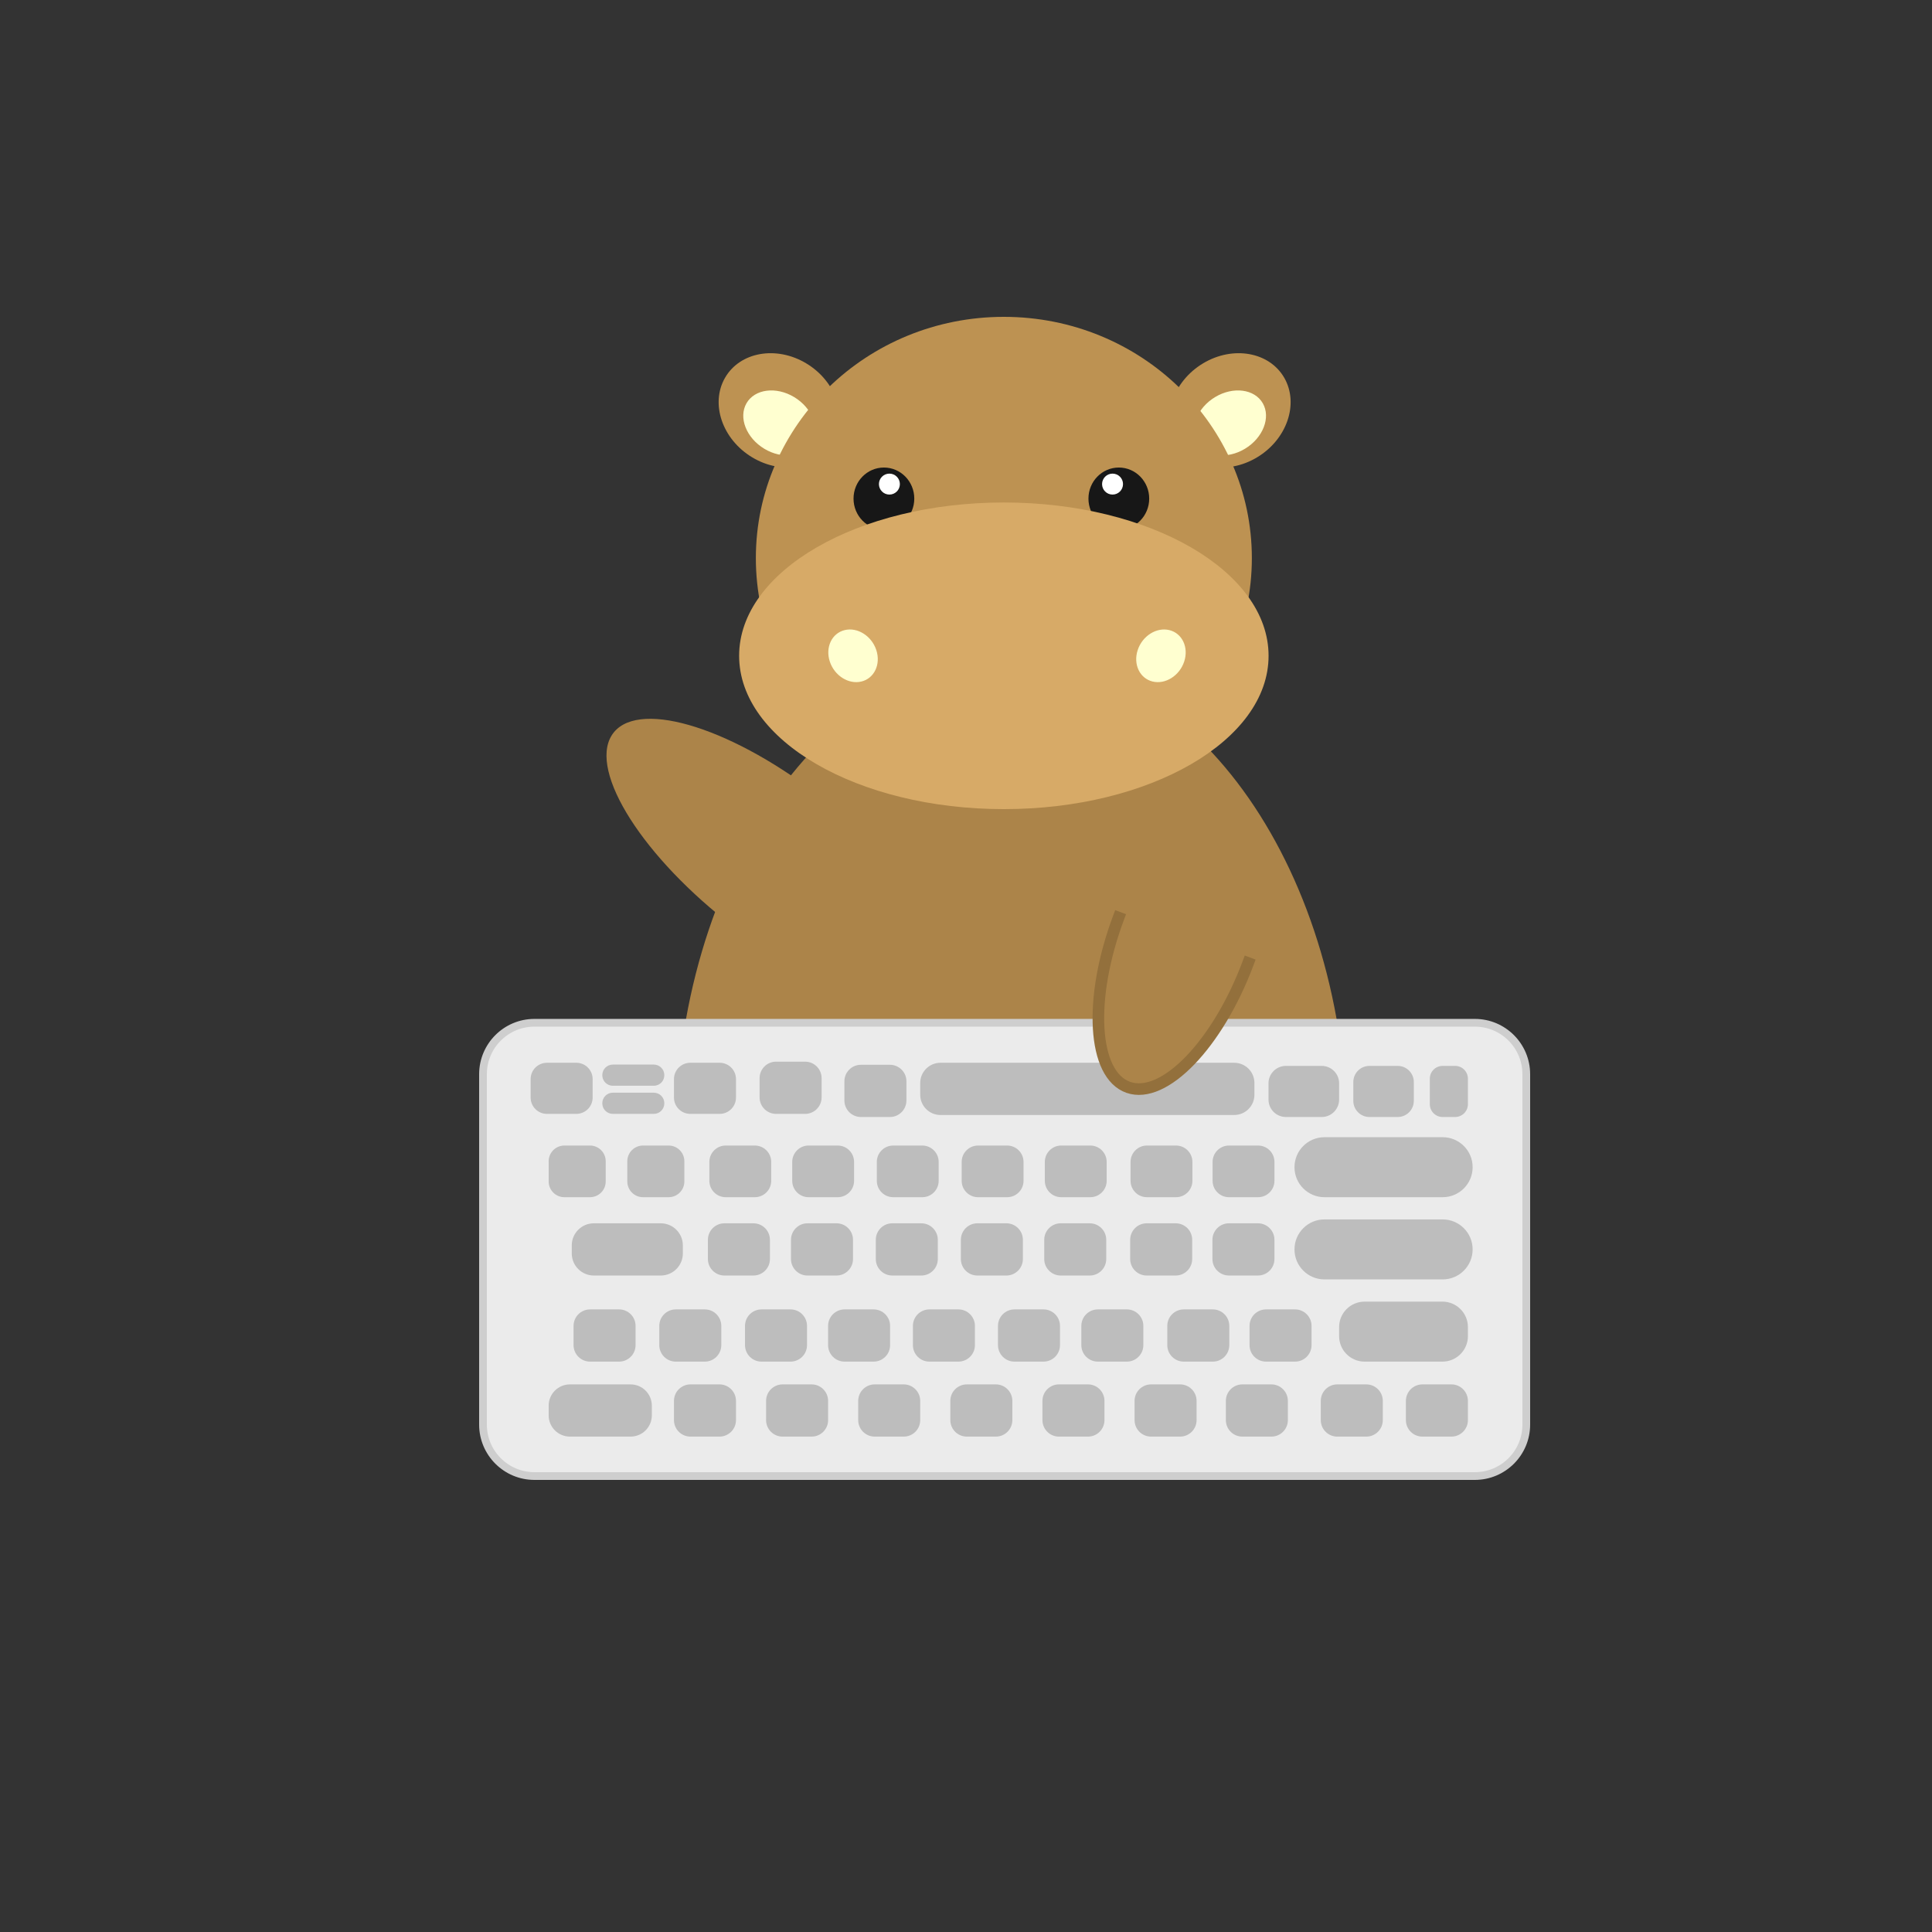 <?xml version="1.0" standalone="no"?><!-- Generator: Gravit.io --><svg xmlns="http://www.w3.org/2000/svg" xmlns:xlink="http://www.w3.org/1999/xlink" style="isolation:isolate" viewBox="0 0 500 500" width="500" height="500"><rect x="0" y="0" width="500" height="500" fill="#333333" stroke="none"/><defs><clipPath id="_clipPath_TfeaOSOpdW9oytIqHiiC1EhzNBh2iUPu"><rect width="500" height="500"/></clipPath></defs><g clip-path="url(#_clipPath_TfeaOSOpdW9oytIqHiiC1EhzNBh2iUPu)"><g><g><path d=" M 261.725 169.962 L 261.725 169.962 C 309.704 169.962 348.657 225.984 348.657 294.986 L 348.657 294.986 C 348.657 325.003 311.841 349.372 266.494 349.372 L 256.956 349.372 C 211.609 349.372 174.793 325.003 174.793 294.986 L 174.793 294.986 C 174.793 225.984 213.746 169.962 261.725 169.962 Z " fill="rgb(172,132,73)"/></g><g><path d=" M 194.683 118.369 C 186.935 113.722 183.773 104.498 187.628 97.783 C 191.482 91.068 200.902 89.389 208.65 94.036 C 216.399 98.683 219.56 107.907 215.705 114.622 C 211.851 121.337 202.431 123.016 194.683 118.369 Z " fill="rgb(189,146,82)"/><path d=" M 197.822 116.15 C 193.143 113.344 191.066 108.064 193.188 104.367 C 195.31 100.671 200.832 99.948 205.511 102.754 C 210.191 105.561 212.267 110.84 210.145 114.537 C 208.023 118.234 202.501 118.956 197.822 116.15 Z " fill="rgb(255,255,208)"/><path d=" M 325.317 118.369 C 333.065 113.722 336.227 104.498 332.372 97.783 C 328.518 91.068 319.098 89.389 311.35 94.036 C 303.601 98.683 300.44 107.907 304.295 114.622 C 308.149 121.337 317.569 123.016 325.317 118.369 Z " fill="rgb(189,146,82)"/><path d=" M 322.178 116.15 C 326.857 113.344 328.934 108.064 326.812 104.367 C 324.69 100.671 319.168 99.948 314.489 102.754 C 309.809 105.561 307.733 110.84 309.855 114.537 C 311.977 118.234 317.499 118.956 322.178 116.15 Z " fill="rgb(255,255,208)"/><ellipse vector-effect="non-scaling-stroke" cx="259.796" cy="144.439" rx="64.181" ry="62.439" fill="rgb(189,146,82)"/><ellipse vector-effect="non-scaling-stroke" cx="228.754" cy="129.038" rx="7.862" ry="8.041" fill="rgb(23,23,23)"/><ellipse vector-effect="non-scaling-stroke" cx="230.177" cy="125.284" rx="2.711" ry="2.711" fill="rgb(255,255,255)"/><ellipse vector-effect="non-scaling-stroke" cx="289.552" cy="129.038" rx="7.862" ry="8.041" fill="rgb(23,23,23)"/><ellipse vector-effect="non-scaling-stroke" cx="287.925" cy="125.284" rx="2.711" ry="2.711" fill="rgb(255,255,255)"/><ellipse vector-effect="non-scaling-stroke" cx="259.796" cy="169.723" rx="68.51" ry="39.679" fill="rgb(215,170,103)"/><path d=" M 214.749 171.199 C 213.548 167.528 215.271 163.886 218.594 163.071 C 221.916 162.256 225.589 164.575 226.79 168.246 C 227.991 171.917 226.269 175.56 222.946 176.374 C 219.623 177.189 215.95 174.87 214.749 171.199 Z " fill="rgb(255,255,208)"/><path d=" M 306.474 171.199 C 307.675 167.528 305.953 163.886 302.63 163.071 C 299.307 162.256 295.634 164.575 294.433 168.246 C 293.232 171.917 294.955 175.56 298.277 176.374 C 301.6 177.189 305.273 174.87 306.474 171.199 Z " fill="rgb(255,255,208)"/></g><g><path d=" M 381.685 382 L 138.315 382 C 130.966 382 125 376.034 125 368.685 L 125 278.008 C 125 270.66 130.966 264.694 138.315 264.694 L 381.685 264.694 C 389.034 264.694 395 270.66 395 278.008 L 395 368.685 C 395 376.034 389.034 382 381.685 382 Z " fill="rgb(235,235,235)"/><path d=" M 381.685 382 L 138.315 382 C 130.966 382 125 376.034 125 368.685 L 125 278.008 C 125 270.66 130.966 264.694 138.315 264.694 L 381.685 264.694 C 389.034 264.694 395 270.66 395 278.008 L 395 368.685 C 395 376.034 389.034 382 381.685 382 Z " fill="none" vector-effect="non-scaling-stroke" stroke-width="2" stroke="rgb(206,206,206)" stroke-linejoin="miter" stroke-linecap="square" stroke-miterlimit="2"/><path d=" M 375.627 371.793 L 368.114 371.793 C 365.758 371.793 363.846 369.881 363.846 367.526 L 363.846 362.548 C 363.846 360.192 365.758 358.28 368.114 358.28 L 375.627 358.28 C 377.983 358.28 379.895 360.192 379.895 362.548 L 379.895 367.526 C 379.895 369.881 377.983 371.793 375.627 371.793 Z " fill="rgb(189,189,189)"/><path d=" M 329.032 371.793 L 321.518 371.793 C 319.163 371.793 317.25 369.881 317.25 367.526 L 317.25 362.548 C 317.25 360.192 319.163 358.28 321.518 358.28 L 329.032 358.28 C 331.387 358.28 333.299 360.192 333.299 362.548 L 333.299 367.526 C 333.299 369.881 331.387 371.793 329.032 371.793 Z " fill="rgb(189,189,189)"/><path d=" M 305.408 371.793 L 297.894 371.793 C 295.539 371.793 293.626 369.881 293.626 367.526 L 293.626 362.548 C 293.626 360.192 295.539 358.28 297.894 358.28 L 305.408 358.28 C 307.763 358.28 309.675 360.192 309.675 362.548 L 309.675 367.526 C 309.675 369.881 307.763 371.793 305.408 371.793 Z " fill="rgb(189,189,189)"/><path d=" M 353.599 371.793 L 346.086 371.793 C 343.73 371.793 341.818 369.881 341.818 367.526 L 341.818 362.548 C 341.818 360.192 343.73 358.28 346.086 358.28 L 353.599 358.28 C 355.955 358.28 357.867 360.192 357.867 362.548 L 357.867 367.526 C 357.867 369.881 355.955 371.793 353.599 371.793 Z " fill="rgb(189,189,189)"/><path d=" M 281.567 371.793 L 274.053 371.793 C 271.698 371.793 269.786 369.881 269.786 367.526 L 269.786 362.548 C 269.786 360.192 271.698 358.28 274.053 358.28 L 281.567 358.28 C 283.922 358.28 285.835 360.192 285.835 362.548 L 285.835 367.526 C 285.835 369.881 283.922 371.793 281.567 371.793 Z " fill="rgb(189,189,189)"/><path d=" M 257.726 371.793 L 250.213 371.793 C 247.857 371.793 245.945 369.881 245.945 367.526 L 245.945 362.548 C 245.945 360.192 247.857 358.28 250.213 358.28 L 257.726 358.28 C 260.082 358.28 261.994 360.192 261.994 362.548 L 261.994 367.526 C 261.994 369.881 260.082 371.793 257.726 371.793 Z " fill="rgb(189,189,189)"/><path d=" M 233.886 371.793 L 226.372 371.793 C 224.017 371.793 222.104 369.881 222.104 367.526 L 222.104 362.548 C 222.104 360.192 224.017 358.28 226.372 358.28 L 233.886 358.28 C 236.241 358.28 238.153 360.192 238.153 362.548 L 238.153 367.526 C 238.153 369.881 236.241 371.793 233.886 371.793 Z " fill="rgb(189,189,189)"/><path d=" M 210.045 371.793 L 202.531 371.793 C 200.176 371.793 198.264 369.881 198.264 367.526 L 198.264 362.548 C 198.264 360.192 200.176 358.28 202.531 358.28 L 210.045 358.28 C 212.401 358.28 214.313 360.192 214.313 362.548 L 214.313 367.526 C 214.313 369.881 212.401 371.793 210.045 371.793 Z " fill="rgb(189,189,189)"/><path d=" M 186.205 371.793 L 178.691 371.793 C 176.335 371.793 174.423 369.881 174.423 367.526 L 174.423 362.548 C 174.423 360.192 176.335 358.28 178.691 358.28 L 186.205 358.28 C 188.56 358.28 190.472 360.192 190.472 362.548 L 190.472 367.526 C 190.472 369.881 188.56 371.793 186.205 371.793 Z " fill="rgb(189,189,189)"/><path d=" M 163.19 371.793 L 147.498 371.793 C 144.46 371.793 141.993 369.327 141.993 366.288 L 141.993 363.785 C 141.993 360.747 144.46 358.28 147.498 358.28 L 163.19 358.28 C 166.228 358.28 168.695 360.747 168.695 363.785 L 168.695 366.288 C 168.695 369.327 166.228 371.793 163.19 371.793 Z " fill="rgb(189,189,189)"/><path d=" M 373.303 352.386 L 353.154 352.386 C 349.516 352.386 346.562 349.432 346.562 345.793 L 346.562 343.453 C 346.562 339.814 349.516 336.86 353.154 336.86 L 373.303 336.86 C 376.941 336.86 379.895 339.814 379.895 343.453 L 379.895 345.793 C 379.895 349.432 376.941 352.386 373.303 352.386 Z " fill="rgb(189,189,189)"/><path d=" M 373.362 331.11 L 342.766 331.11 C 338.487 331.11 335.013 327.636 335.013 323.357 L 335.013 323.337 C 335.013 319.058 338.487 315.584 342.766 315.584 L 373.362 315.584 C 377.641 315.584 381.115 319.058 381.115 323.337 L 381.115 323.357 C 381.115 327.636 377.641 331.11 373.362 331.11 Z " fill="rgb(189,189,189)"/><path d=" M 373.362 309.834 L 342.766 309.834 C 338.487 309.834 335.013 306.36 335.013 302.081 L 335.013 302.061 C 335.013 297.782 338.487 294.308 342.766 294.308 L 373.362 294.308 C 377.641 294.308 381.115 297.782 381.115 302.061 L 381.115 302.081 C 381.115 306.36 377.641 309.834 373.362 309.834 Z " fill="rgb(189,189,189)"/><path d=" M 325.559 330.104 L 318.045 330.104 C 315.69 330.104 313.778 328.191 313.778 325.836 L 313.778 320.858 C 313.778 318.503 315.69 316.59 318.045 316.59 L 325.559 316.59 C 327.914 316.59 329.826 318.503 329.826 320.858 L 329.826 325.836 C 329.826 328.191 327.914 330.104 325.559 330.104 Z " fill="rgb(189,189,189)"/><path d=" M 304.272 330.104 L 296.758 330.104 C 294.403 330.104 292.491 328.191 292.491 325.836 L 292.491 320.858 C 292.491 318.503 294.403 316.59 296.758 316.59 L 304.272 316.59 C 306.627 316.59 308.54 318.503 308.54 320.858 L 308.54 325.836 C 308.54 328.191 306.627 330.104 304.272 330.104 Z " fill="rgb(189,189,189)"/><path d=" M 282.028 330.104 L 274.514 330.104 C 272.159 330.104 270.247 328.191 270.247 325.836 L 270.247 320.858 C 270.247 318.503 272.159 316.59 274.514 316.59 L 282.028 316.59 C 284.383 316.59 286.296 318.503 286.296 320.858 L 286.296 325.836 C 286.296 328.191 284.383 330.104 282.028 330.104 Z " fill="rgb(189,189,189)"/><path d=" M 260.455 330.104 L 252.941 330.104 C 250.585 330.104 248.673 328.191 248.673 325.836 L 248.673 320.858 C 248.673 318.503 250.585 316.59 252.941 316.59 L 260.455 316.59 C 262.81 316.59 264.722 318.503 264.722 320.858 L 264.722 325.836 C 264.722 328.191 262.81 330.104 260.455 330.104 Z " fill="rgb(189,189,189)"/><path d=" M 238.438 330.104 L 230.924 330.104 C 228.568 330.104 226.656 328.191 226.656 325.836 L 226.656 320.858 C 226.656 318.503 228.568 316.59 230.924 316.59 L 238.438 316.59 C 240.793 316.59 242.705 318.503 242.705 320.858 L 242.705 325.836 C 242.705 328.191 240.793 330.104 238.438 330.104 Z " fill="rgb(189,189,189)"/><path d=" M 194.987 330.104 L 187.473 330.104 C 185.118 330.104 183.206 328.191 183.206 325.836 L 183.206 320.858 C 183.206 318.503 185.118 316.59 187.473 316.59 L 194.987 316.59 C 197.342 316.59 199.255 318.503 199.255 320.858 L 199.255 325.836 C 199.255 328.191 197.342 330.104 194.987 330.104 Z " fill="rgb(189,189,189)"/><path d=" M 216.488 330.104 L 208.975 330.104 C 206.619 330.104 204.707 328.191 204.707 325.836 L 204.707 320.858 C 204.707 318.503 206.619 316.59 208.975 316.59 L 216.488 316.59 C 218.844 316.59 220.756 318.503 220.756 320.858 L 220.756 325.836 C 220.756 328.191 218.844 330.104 216.488 330.104 Z " fill="rgb(189,189,189)"/><path d=" M 171.008 330.104 L 153.684 330.104 C 150.531 330.104 147.972 327.544 147.972 324.392 L 147.972 322.302 C 147.972 319.15 150.531 316.59 153.684 316.59 L 171.008 316.59 C 174.16 316.59 176.719 319.15 176.719 322.302 L 176.719 324.392 C 176.719 327.544 174.16 330.104 171.008 330.104 Z " fill="rgb(189,189,189)"/><path d=" M 325.587 309.834 L 318.058 309.834 C 315.718 309.834 313.819 307.934 313.819 305.594 L 313.819 300.704 C 313.819 298.364 315.718 296.464 318.058 296.464 L 325.587 296.464 C 327.927 296.464 329.826 298.364 329.826 300.704 L 329.826 305.594 C 329.826 307.934 327.927 309.834 325.587 309.834 Z " fill="rgb(189,189,189)"/><path d=" M 304.355 309.834 L 296.826 309.834 C 294.486 309.834 292.586 307.934 292.586 305.594 L 292.586 300.704 C 292.586 298.364 294.486 296.464 296.826 296.464 L 304.355 296.464 C 306.694 296.464 308.594 298.364 308.594 300.704 L 308.594 305.594 C 308.594 307.934 306.694 309.834 304.355 309.834 Z " fill="rgb(189,189,189)"/><path d=" M 282.167 309.834 L 274.638 309.834 C 272.299 309.834 270.399 307.934 270.399 305.594 L 270.399 300.704 C 270.399 298.364 272.299 296.464 274.638 296.464 L 282.167 296.464 C 284.507 296.464 286.407 298.364 286.407 300.704 L 286.407 305.594 C 286.407 307.934 284.507 309.834 282.167 309.834 Z " fill="rgb(189,189,189)"/><path d=" M 260.649 309.834 L 253.12 309.834 C 250.78 309.834 248.881 307.934 248.881 305.594 L 248.881 300.704 C 248.881 298.364 250.78 296.464 253.12 296.464 L 260.649 296.464 C 262.989 296.464 264.889 298.364 264.889 300.704 L 264.889 305.594 C 264.889 307.934 262.989 309.834 260.649 309.834 Z " fill="rgb(189,189,189)"/><path d=" M 238.689 309.834 L 231.16 309.834 C 228.82 309.834 226.92 307.934 226.92 305.594 L 226.92 300.704 C 226.92 298.364 228.82 296.464 231.16 296.464 L 238.689 296.464 C 241.028 296.464 242.928 298.364 242.928 300.704 L 242.928 305.594 C 242.928 307.934 241.028 309.834 238.689 309.834 Z " fill="rgb(189,189,189)"/><path d=" M 195.349 309.834 L 187.82 309.834 C 185.48 309.834 183.581 307.934 183.581 305.594 L 183.581 300.704 C 183.581 298.364 185.48 296.464 187.82 296.464 L 195.349 296.464 C 197.689 296.464 199.589 298.364 199.589 300.704 L 199.589 305.594 C 199.589 307.934 197.689 309.834 195.349 309.834 Z " fill="rgb(189,189,189)"/><path d=" M 216.795 309.834 L 209.266 309.834 C 206.927 309.834 205.027 307.934 205.027 305.594 L 205.027 300.704 C 205.027 298.364 206.927 296.464 209.266 296.464 L 216.795 296.464 C 219.135 296.464 221.035 298.364 221.035 300.704 L 221.035 305.594 C 221.035 307.934 219.135 309.834 216.795 309.834 Z " fill="rgb(189,189,189)"/><path d=" M 173.039 309.834 L 166.417 309.834 C 164.17 309.834 162.346 308.009 162.346 305.762 L 162.346 300.536 C 162.346 298.289 164.17 296.464 166.417 296.464 L 173.039 296.464 C 175.287 296.464 177.111 298.289 177.111 300.536 L 177.111 305.762 C 177.111 308.009 175.287 309.834 173.039 309.834 Z " fill="rgb(189,189,189)"/><path d=" M 152.687 309.834 L 146.065 309.834 C 143.817 309.834 141.993 308.009 141.993 305.762 L 141.993 300.536 C 141.993 298.289 143.817 296.464 146.065 296.464 L 152.687 296.464 C 154.934 296.464 156.758 298.289 156.758 300.536 L 156.758 305.762 C 156.758 308.009 154.934 309.834 152.687 309.834 Z " fill="rgb(189,189,189)"/><path d=" M 342.056 289.079 L 332.792 289.079 C 330.305 289.079 328.287 287.06 328.287 284.573 L 328.287 280.358 C 328.287 277.872 330.305 275.853 332.792 275.853 L 342.056 275.853 C 344.543 275.853 346.562 277.872 346.562 280.358 L 346.562 284.573 C 346.562 287.06 344.543 289.079 342.056 289.079 Z " fill="rgb(189,189,189)"/><path d=" M 361.722 289.079 L 354.406 289.079 C 352.105 289.079 350.236 287.21 350.236 284.909 L 350.236 280.023 C 350.236 277.721 352.105 275.853 354.406 275.853 L 361.722 275.853 C 364.023 275.853 365.892 277.721 365.892 280.023 L 365.892 284.909 C 365.892 287.21 364.023 289.079 361.722 289.079 Z " fill="rgb(189,189,189)"/><path d=" M 376.586 289.079 L 373.344 289.079 C 371.518 289.079 370.035 287.596 370.035 285.769 L 370.035 279.162 C 370.035 277.336 371.518 275.853 373.344 275.853 L 376.586 275.853 C 378.412 275.853 379.895 277.336 379.895 279.162 L 379.895 285.769 C 379.895 287.596 378.412 289.079 376.586 289.079 Z " fill="rgb(189,189,189)"/><path d=" M 319.412 288.558 L 243.384 288.558 C 240.497 288.558 238.153 286.214 238.153 283.327 L 238.153 280.275 C 238.153 277.388 240.497 275.044 243.384 275.044 L 319.412 275.044 C 322.299 275.044 324.643 277.388 324.643 280.275 L 324.643 283.327 C 324.643 286.214 322.299 288.558 319.412 288.558 Z " fill="rgb(189,189,189)"/><path d=" M 230.313 289.079 L 222.8 289.079 C 220.444 289.079 218.532 287.166 218.532 284.811 L 218.532 279.833 C 218.532 277.478 220.444 275.565 222.8 275.565 L 230.313 275.565 C 232.669 275.565 234.581 277.478 234.581 279.833 L 234.581 284.811 C 234.581 287.166 232.669 289.079 230.313 289.079 Z " fill="rgb(189,189,189)"/><path d=" M 208.364 288.27 L 200.85 288.27 C 198.495 288.27 196.583 286.358 196.583 284.002 L 196.583 279.024 C 196.583 276.669 198.495 274.757 200.85 274.757 L 208.364 274.757 C 210.72 274.757 212.632 276.669 212.632 279.024 L 212.632 284.002 C 212.632 286.358 210.72 288.27 208.364 288.27 Z " fill="rgb(189,189,189)"/><path d=" M 186.25 288.27 L 178.645 288.27 C 176.315 288.27 174.423 286.378 174.423 284.048 L 174.423 279.266 C 174.423 276.936 176.315 275.044 178.645 275.044 L 186.25 275.044 C 188.58 275.044 190.472 276.936 190.472 279.266 L 190.472 284.048 C 190.472 286.378 188.58 288.27 186.25 288.27 Z " fill="rgb(189,189,189)"/><path d=" M 149.154 288.27 L 141.549 288.27 C 139.218 288.27 137.327 286.378 137.327 284.048 L 137.327 279.266 C 137.327 276.936 139.218 275.044 141.549 275.044 L 149.154 275.044 C 151.484 275.044 153.376 276.936 153.376 279.266 L 153.376 284.048 C 153.376 286.378 151.484 288.27 149.154 288.27 Z " fill="rgb(189,189,189)"/><path d=" M 169.206 288.27 L 158.593 288.27 C 157.093 288.27 155.875 287.052 155.875 285.552 L 155.875 285.507 C 155.875 284.007 157.093 282.789 158.593 282.789 L 169.206 282.789 C 170.706 282.789 171.924 284.007 171.924 285.507 L 171.924 285.552 C 171.924 287.052 170.706 288.27 169.206 288.27 Z " fill="rgb(189,189,189)"/><path d=" M 335.161 352.386 L 327.648 352.386 C 325.292 352.386 323.38 350.474 323.38 348.118 L 323.38 343.14 C 323.38 340.785 325.292 338.873 327.648 338.873 L 335.161 338.873 C 337.517 338.873 339.429 340.785 339.429 343.14 L 339.429 348.118 C 339.429 350.474 337.517 352.386 335.161 352.386 Z " fill="rgb(189,189,189)"/><path d=" M 313.874 352.386 L 306.361 352.386 C 304.005 352.386 302.093 350.474 302.093 348.118 L 302.093 343.14 C 302.093 340.785 304.005 338.873 306.361 338.873 L 313.874 338.873 C 316.23 338.873 318.142 340.785 318.142 343.14 L 318.142 348.118 C 318.142 350.474 316.23 352.386 313.874 352.386 Z " fill="rgb(189,189,189)"/><path d=" M 291.63 352.386 L 284.117 352.386 C 281.761 352.386 279.849 350.474 279.849 348.118 L 279.849 343.14 C 279.849 340.785 281.761 338.873 284.117 338.873 L 291.63 338.873 C 293.986 338.873 295.898 340.785 295.898 343.14 L 295.898 348.118 C 295.898 350.474 293.986 352.386 291.63 352.386 Z " fill="rgb(189,189,189)"/><path d=" M 270.057 352.386 L 262.543 352.386 C 260.188 352.386 258.276 350.474 258.276 348.118 L 258.276 343.14 C 258.276 340.785 260.188 338.873 262.543 338.873 L 270.057 338.873 C 272.412 338.873 274.325 340.785 274.325 343.14 L 274.325 348.118 C 274.325 350.474 272.412 352.386 270.057 352.386 Z " fill="rgb(189,189,189)"/><path d=" M 248.04 352.386 L 240.526 352.386 C 238.171 352.386 236.259 350.474 236.259 348.118 L 236.259 343.14 C 236.259 340.785 238.171 338.873 240.526 338.873 L 248.04 338.873 C 250.395 338.873 252.308 340.785 252.308 343.14 L 252.308 348.118 C 252.308 350.474 250.395 352.386 248.04 352.386 Z " fill="rgb(189,189,189)"/><path d=" M 204.589 352.386 L 197.076 352.386 C 194.72 352.386 192.808 350.474 192.808 348.118 L 192.808 343.14 C 192.808 340.785 194.72 338.873 197.076 338.873 L 204.589 338.873 C 206.945 338.873 208.857 340.785 208.857 343.14 L 208.857 348.118 C 208.857 350.474 206.945 352.386 204.589 352.386 Z " fill="rgb(189,189,189)"/><path d=" M 226.091 352.386 L 218.577 352.386 C 216.222 352.386 214.309 350.474 214.309 348.118 L 214.309 343.14 C 214.309 340.785 216.222 338.873 218.577 338.873 L 226.091 338.873 C 228.446 338.873 230.358 340.785 230.358 343.14 L 230.358 348.118 C 230.358 350.474 228.446 352.386 226.091 352.386 Z " fill="rgb(189,189,189)"/><path d=" M 182.404 352.386 L 174.89 352.386 C 172.535 352.386 170.623 350.474 170.623 348.118 L 170.623 343.14 C 170.623 340.785 172.535 338.873 174.89 338.873 L 182.404 338.873 C 184.759 338.873 186.672 340.785 186.672 343.14 L 186.672 348.118 C 186.672 350.474 184.759 352.386 182.404 352.386 Z " fill="rgb(189,189,189)"/><path d=" M 160.219 352.386 L 152.705 352.386 C 150.35 352.386 148.437 350.474 148.437 348.118 L 148.437 343.14 C 148.437 340.785 150.35 338.873 152.705 338.873 L 160.219 338.873 C 162.574 338.873 164.486 340.785 164.486 343.14 L 164.486 348.118 C 164.486 350.474 162.574 352.386 160.219 352.386 Z " fill="rgb(189,189,189)"/><path d=" M 169.206 280.992 L 158.593 280.992 C 157.093 280.992 155.875 279.774 155.875 278.274 L 155.875 278.229 C 155.875 276.729 157.093 275.512 158.593 275.512 L 169.206 275.512 C 170.706 275.512 171.924 276.729 171.924 278.229 L 171.924 278.274 C 171.924 279.774 170.706 280.992 169.206 280.992 Z " fill="rgb(189,189,189)"/></g><path d=" M 289.489 237.474 C 281.627 258.479 282.758 278.164 292.012 281.405 C 301.266 284.646 315.161 270.225 323.023 249.22" fill="rgb(172,132,73)" vector-effect="non-scaling-stroke" stroke-width="3" stroke="rgb(147,112,60)" stroke-opacity="100" stroke-linejoin="miter" stroke-linecap="square" stroke-miterlimit="3"/><path d=" M 189.967 239.941 C 166.568 222.059 152.379 199.825 158.302 190.32 C 164.225 180.815 188.029 187.615 211.427 205.497" fill="rgb(172,132,73)"/></g></g></svg>